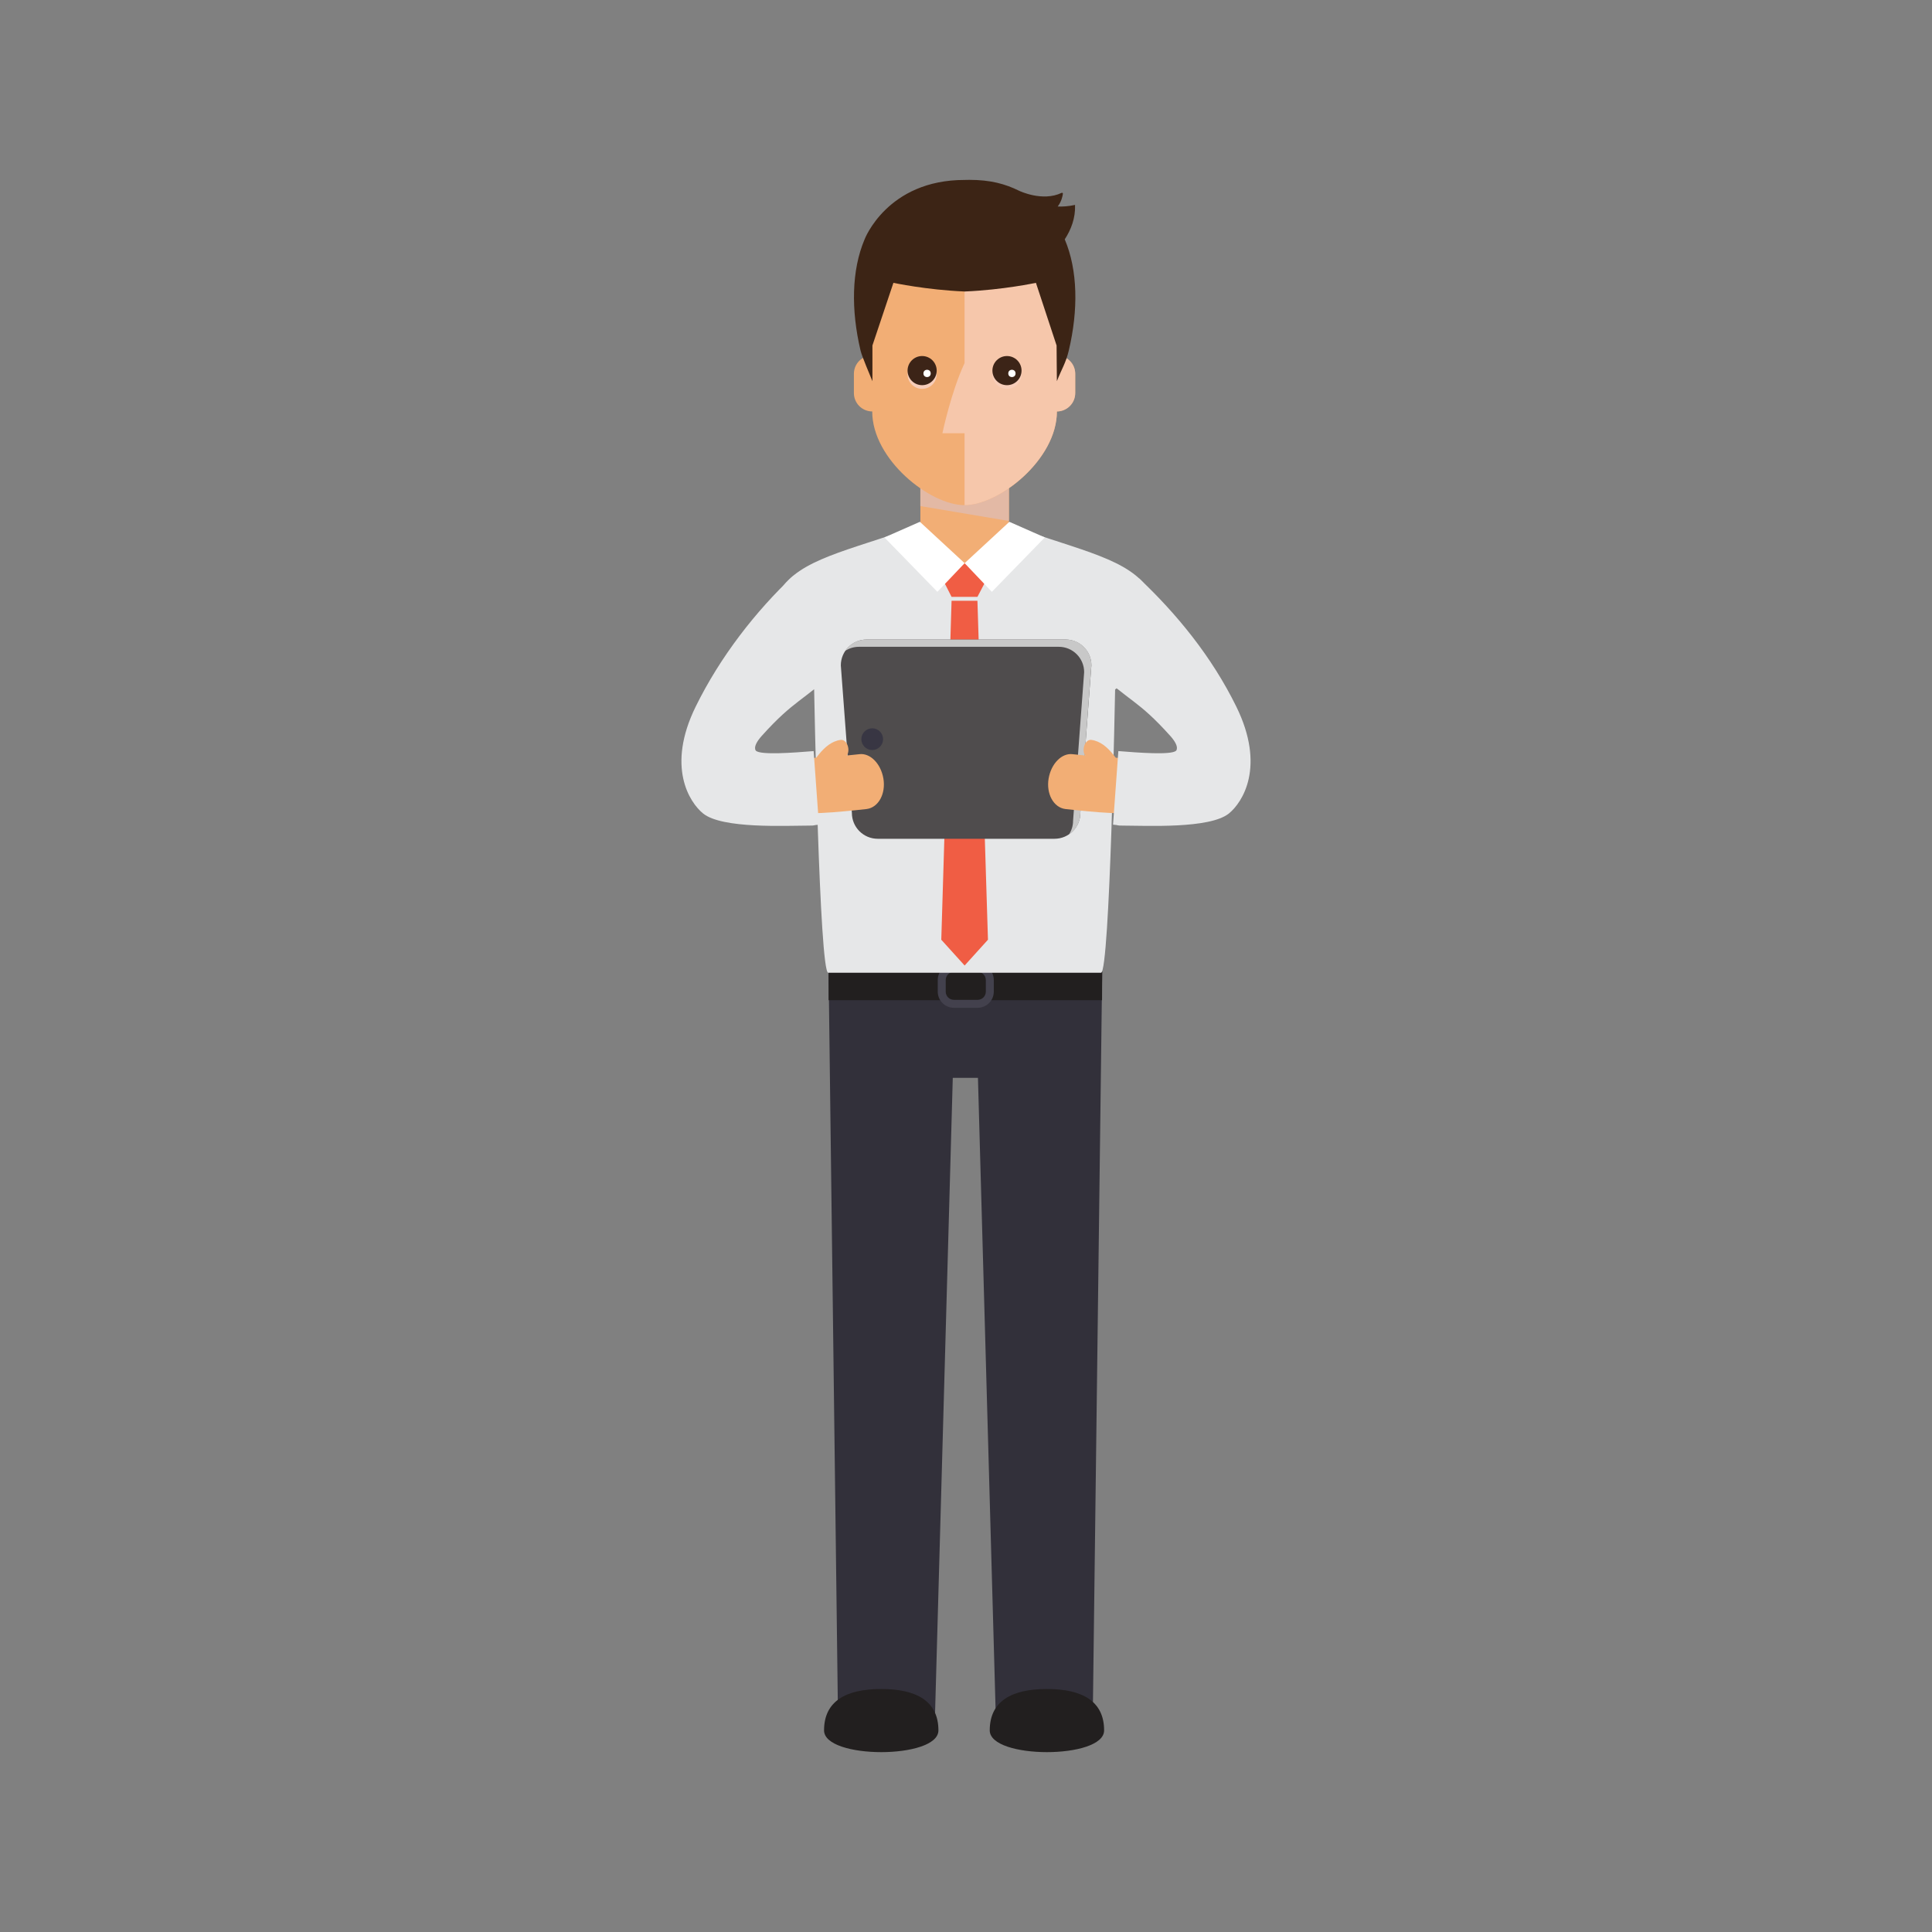 <?xml version="1.0" encoding="utf-8"?>
<!-- Generator: Adobe Illustrator 16.0.0, SVG Export Plug-In . SVG Version: 6.00 Build 0)  -->
<!DOCTYPE svg PUBLIC "-//W3C//DTD SVG 1.1//EN" "http://www.w3.org/Graphics/SVG/1.1/DTD/svg11.dtd">
<svg version="1.1" id="Layer_1" xmlns="http://www.w3.org/2000/svg" xmlns:xlink="http://www.w3.org/1999/xlink" x="0px" y="0px"
	 width="350px" height="350px" viewBox="0 0 350 350" enable-background="new 0 0 350 350" xml:space="preserve">
<rect x="0" y="0" width="350" height="350" fill="#808080" stroke="none"/>
<g>
	<g>
		<polygon fill="#F2AE75" points="185.275,96.205 182.775,95.053 182.775,87.107 166.735,87.107 166.735,95.053 164.226,96.136 
			164.894,118.668 166.735,118.668 166.735,122.123 182.775,122.123 182.775,118.668 184.606,118.668 		"/>
		<polygon fill="#E3B9A5" points="182.771,87.915 182.771,94.38 166.731,91.679 166.731,87.915 		"/>
	</g>
	<g>
		<path fill="#32303A" d="M177.892,175.986c-0.006,0-6.003,0-6.003,0c-0.004,0-21.784,0-21.784,0l1.697,134.354h17.594
			l3.209-115.075c0.005,0,4.56,0,4.56,0c0.006,0,3.214,115.075,3.214,115.075h17.596l1.696-134.354H177.892z"/>
		<path fill="#221F1F" d="M170.003,313.477c0,5.253-20.718,5.253-20.718,0s3.9-7.499,10.359-7.499
			C166.104,305.978,170.003,308.224,170.003,313.477z"/>
		<path fill="#221F1F" d="M200.02,313.477c0,5.253-20.719,5.253-20.719,0s3.898-7.499,10.359-7.499
			C196.119,305.978,200.02,308.224,200.02,313.477z"/>
		<g>
			<polygon fill="#221F1F" points="199.644,181.198 150.109,181.198 150.109,175.993 199.671,175.993 			"/>
			<path fill="#43414D" d="M177.104,182.574h-4.292c-1.616,0-2.93-1.315-2.93-2.931v-2.096c0-1.617,1.314-2.931,2.93-2.931h4.292
				c1.616,0,2.931,1.313,2.931,2.931v2.096C180.034,181.259,178.72,182.574,177.104,182.574z M172.812,176.06
				c-0.821,0-1.487,0.667-1.487,1.488v2.096c0,0.821,0.667,1.488,1.487,1.488h4.292c0.82,0,1.488-0.667,1.488-1.488v-2.096
				c0-0.821-0.668-1.488-1.488-1.488H172.812z"/>
		</g>
	</g>
	<g>
		<path fill="#E6E7E8" d="M208.912,108.256c-2.94-6.408-11.194-7.992-23.023-12.063c-0.421-0.146-0.85-0.294-1.277-0.447
			c-0.006,0.019-0.006,0.047-0.014,0.065c-0.778,4.405-2.99,10.107-9.847,10.777c-6.854-0.67-9.066-6.372-9.846-10.777
			c-0.007-0.019-0.007-0.047-0.013-0.065c-0.427,0.153-0.855,0.301-1.276,0.447c-11.83,4.07-20.083,5.654-23.025,12.063
			c-3.684,8.167,6.897,16.656,6.897,16.656s0.956,51.314,2.553,51.314h24.711h24.709c1.598,0,2.553-51.314,2.553-51.314
			S212.596,116.423,208.912,108.256z"/>
		<g>
			<polygon fill="#F05D44" points="178.611,105.179 177.071,108.128 172.386,108.128 170.89,105.179 174.75,102.023 			"/>
			<path fill="#FFFFFF" d="M174.75,102.023l-4.933,5.193l-9.594-9.854c0.014-0.007,6.423-2.83,6.423-2.83l1.98,1.833L174.75,102.023
				z"/>
			<path fill="#FFFFFF" d="M174.751,102.023l4.933,5.193l9.595-9.854c-0.015-0.007-6.424-2.83-6.424-2.83l-1.98,1.833
				L174.751,102.023z"/>
			<polygon fill="#F05D44" points="177.071,108.832 178.979,170.239 174.75,174.913 170.522,170.239 172.386,108.832 			"/>
		</g>
	</g>
	<g>
		<path fill="#4F4C4D" d="M191.033,151.952h-32.027c-2.583,0-4.678-2.094-4.678-4.678l-2.005-26.734
			c0-2.582,2.094-4.678,4.678-4.678h36.037c2.585,0,4.679,2.096,4.679,4.678l-2.005,26.734
			C195.712,149.858,193.618,151.952,191.033,151.952z"/>
		<path fill="#C8C8C8" d="M193.123,115.862h-36.208c-1.604,0-3.014,0.825-3.836,2.071c0.725-0.479,1.592-0.759,2.524-0.759h36.208
			c2.536,0,4.593,2.057,4.593,4.595l-2.005,26.902c0,0.933-0.279,1.8-0.757,2.523c1.246-0.821,2.069-2.231,2.069-3.836l2.005-26.902
			C197.717,117.919,195.66,115.862,193.123,115.862z"/>
		<path fill="#383643" d="M158.011,135.876L158.011,135.876c-1.083,0-1.968-0.886-1.968-1.969l0,0c0-1.082,0.886-1.969,1.968-1.969
			l0,0c1.083,0,1.969,0.887,1.969,1.969l0,0C159.98,134.99,159.094,135.876,158.011,135.876z"/>
	</g>
	<g>
		<g>
			<path fill="#F2AE75" d="M155.676,136.628c0,0-3.146,0.35-5.588,0.53c-0.608,0.037-1.216,0.073-1.785,0.108
				c-0.563,0.018-1.089,0.033-1.54,0.047c-0.887-0.004-1.478-0.007-1.478-0.007l-0.234,10.023c0,0,0.741,0.003,1.853,0.007
				c0.542-0.016,1.175-0.035,1.853-0.056c0.664-0.04,1.373-0.084,2.081-0.126c2.808-0.208,6.168-0.591,6.168-0.591
				c2.159-0.282,3.487-2.798,3.03-5.518C159.572,138.308,157.616,136.375,155.676,136.628z"/>
			<path fill="#F2AE75" d="M152.341,134.036c-1.657,0.187-2.944,1.361-3.913,2.53c-0.953,1.15-1.575,2.303-1.625,2.398
				c-0.387,0.728-0.297,1.788,0.258,2.338c0.552,0.541,1.344,0.395,1.721-0.36c0.007-0.016,0.121-0.233,0.32-0.554
				c0.198-0.32,0.482-0.743,0.829-1.168c0.697-0.861,1.636-1.733,2.769-1.862c0.655-0.074,1.093-0.877,0.98-1.792
				C153.566,134.65,152.967,133.965,152.341,134.036z"/>
		</g>
		<path fill="#E6E7E8" d="M146.545,149.566c-4.114,0-15.714,0.618-19.182-2.205c-2.437-1.984-6.689-8.445-1.332-19.353
			c4.452-9.063,10.876-17.274,17.674-23.689l8.056,16.823c-6.308,5.956-7.833,5.573-13.762,12.17
			c-1.794,1.998-1.081,2.678-1.036,2.713c0.949,0.772,6.678,0.345,10.436,0.042l0.963,13.328
			C147.121,149.495,147.842,149.566,146.545,149.566z"/>
	</g>
	<g>
		<g>
			<path fill="#F2AE75" d="M194.323,136.628c0,0,3.146,0.35,5.589,0.53c0.608,0.037,1.216,0.073,1.785,0.108
				c0.563,0.018,1.089,0.033,1.54,0.047c0.887-0.004,1.478-0.007,1.478-0.007l0.234,10.023c0,0-0.74,0.003-1.853,0.007
				c-0.542-0.016-1.175-0.035-1.853-0.056c-0.664-0.04-1.373-0.084-2.081-0.126c-2.808-0.208-6.168-0.591-6.168-0.591
				c-2.159-0.282-3.487-2.798-3.03-5.518C190.428,138.308,192.384,136.375,194.323,136.628z"/>
			<path fill="#F2AE75" d="M197.659,134.036c1.657,0.187,2.944,1.361,3.912,2.53c0.953,1.15,1.575,2.303,1.625,2.398
				c0.388,0.728,0.297,1.788-0.258,2.338c-0.552,0.541-1.344,0.395-1.722-0.36c-0.007-0.016-0.121-0.233-0.32-0.554
				c-0.198-0.32-0.482-0.743-0.828-1.168c-0.697-0.861-1.637-1.733-2.77-1.862c-0.655-0.074-1.093-0.877-0.979-1.792
				C196.434,134.65,197.033,133.965,197.659,134.036z"/>
		</g>
		<path fill="#E6E7E8" d="M203.455,149.566c4.114,0,15.714,0.618,19.182-2.205c2.437-1.984,6.689-8.445,1.331-19.353
			c-4.452-9.063-10.789-16.792-17.586-23.207l-7.916,16.53c6.308,5.956,7.605,5.384,13.535,11.98
			c1.794,1.998,1.08,2.678,1.035,2.713c-0.948,0.772-6.678,0.345-10.436,0.042l-0.964,13.328
			C202.879,149.495,202.158,149.566,203.455,149.566z"/>
	</g>
	<g>
		<path fill="#F2AE75" d="M192.243,64.49l0.543-7.058c0-9.229-8.822-16.708-18.045-16.708c-9.23,0-18.045,7.479-18.045,16.708
			l0.543,7.051c-0.517,0.125-0.983,0.362-1.372,0.696c-0.723,0.614-1.177,1.522-1.177,2.546V71.2c0,1.838,1.479,3.329,3.321,3.34
			c0,8.716,10.473,16.979,16.729,16.979c6.257,0,16.729-8.261,16.729-16.977c1.835-0.015,3.318-1.502,3.318-3.34v-3.477
			C194.788,66.158,193.702,64.849,192.243,64.49z"/>
		<path opacity="0.8" fill="#F7CDB9" d="M192.243,64.49l0.543-7.058c0-9.229-8.822-16.708-18.045-16.708
			c-0.002,0-0.002,25.063-0.002,25.063c-2.438,5.185-4.01,12.698-4.01,12.698h4.01v13.033c6.263-0.002,16.731-8.263,16.731-16.977
			c1.835-0.015,3.318-1.502,3.318-3.34v-3.477C194.788,66.158,193.702,64.849,192.243,64.49z"/>
		<g>
			<g>
				<circle fill="#F7CDB9" cx="167.052" cy="67.806" r="2.639"/>
				<circle fill="#3C2417" cx="167.052" cy="67.138" r="2.639"/>
				<circle fill="#FFFFFF" cx="167.948" cy="67.65" r="0.66"/>
			</g>
			<g>
				<circle fill="#F7CDB9" cx="182.424" cy="67.806" r="2.639"/>
				<circle fill="#3C2417" cx="182.424" cy="67.138" r="2.639"/>
				<circle fill="#FFFFFF" cx="183.32" cy="67.65" r="0.66"/>
			</g>
		</g>
		<path fill="#3C2415" d="M193.63,63.467c-0.548,2.327-1.277,3.309-2.166,5.589c-0.006,0.02-0.053-6.47-0.053-6.47l-3.743-11.349
			c0,0-5.935,1.277-12.913,1.571c-6.971-0.294-12.905-1.571-12.905-1.571l-3.802,11.349c0,0,0.006,6.489,0,6.47
			c-0.435-1.108-1.88-4.393-2.16-5.589c-1.717-7.283-1.643-14.489,0.743-20.109c0,0,4.084-10.773,18.125-10.759
			c0.294-0.008,0.575-0.015,0.855-0.015c3.791,0,6.463,0.716,9.03,1.984c0,0,4.203,2.04,7.679,0.369
			c0.114-0.054,0.247,0.033,0.234,0.16c-0.061,0.468-0.261,1.424-0.942,2.312c0.902,0.04,1.918-0.026,3.102-0.28
			c0.013,0,0.025-0.007,0.04-0.007v0.047c0.087,2.353-0.729,4.445-1.865,6.188C195.273,48.978,195.348,56.184,193.63,63.467z"/>
	</g>
</g>
</svg>
